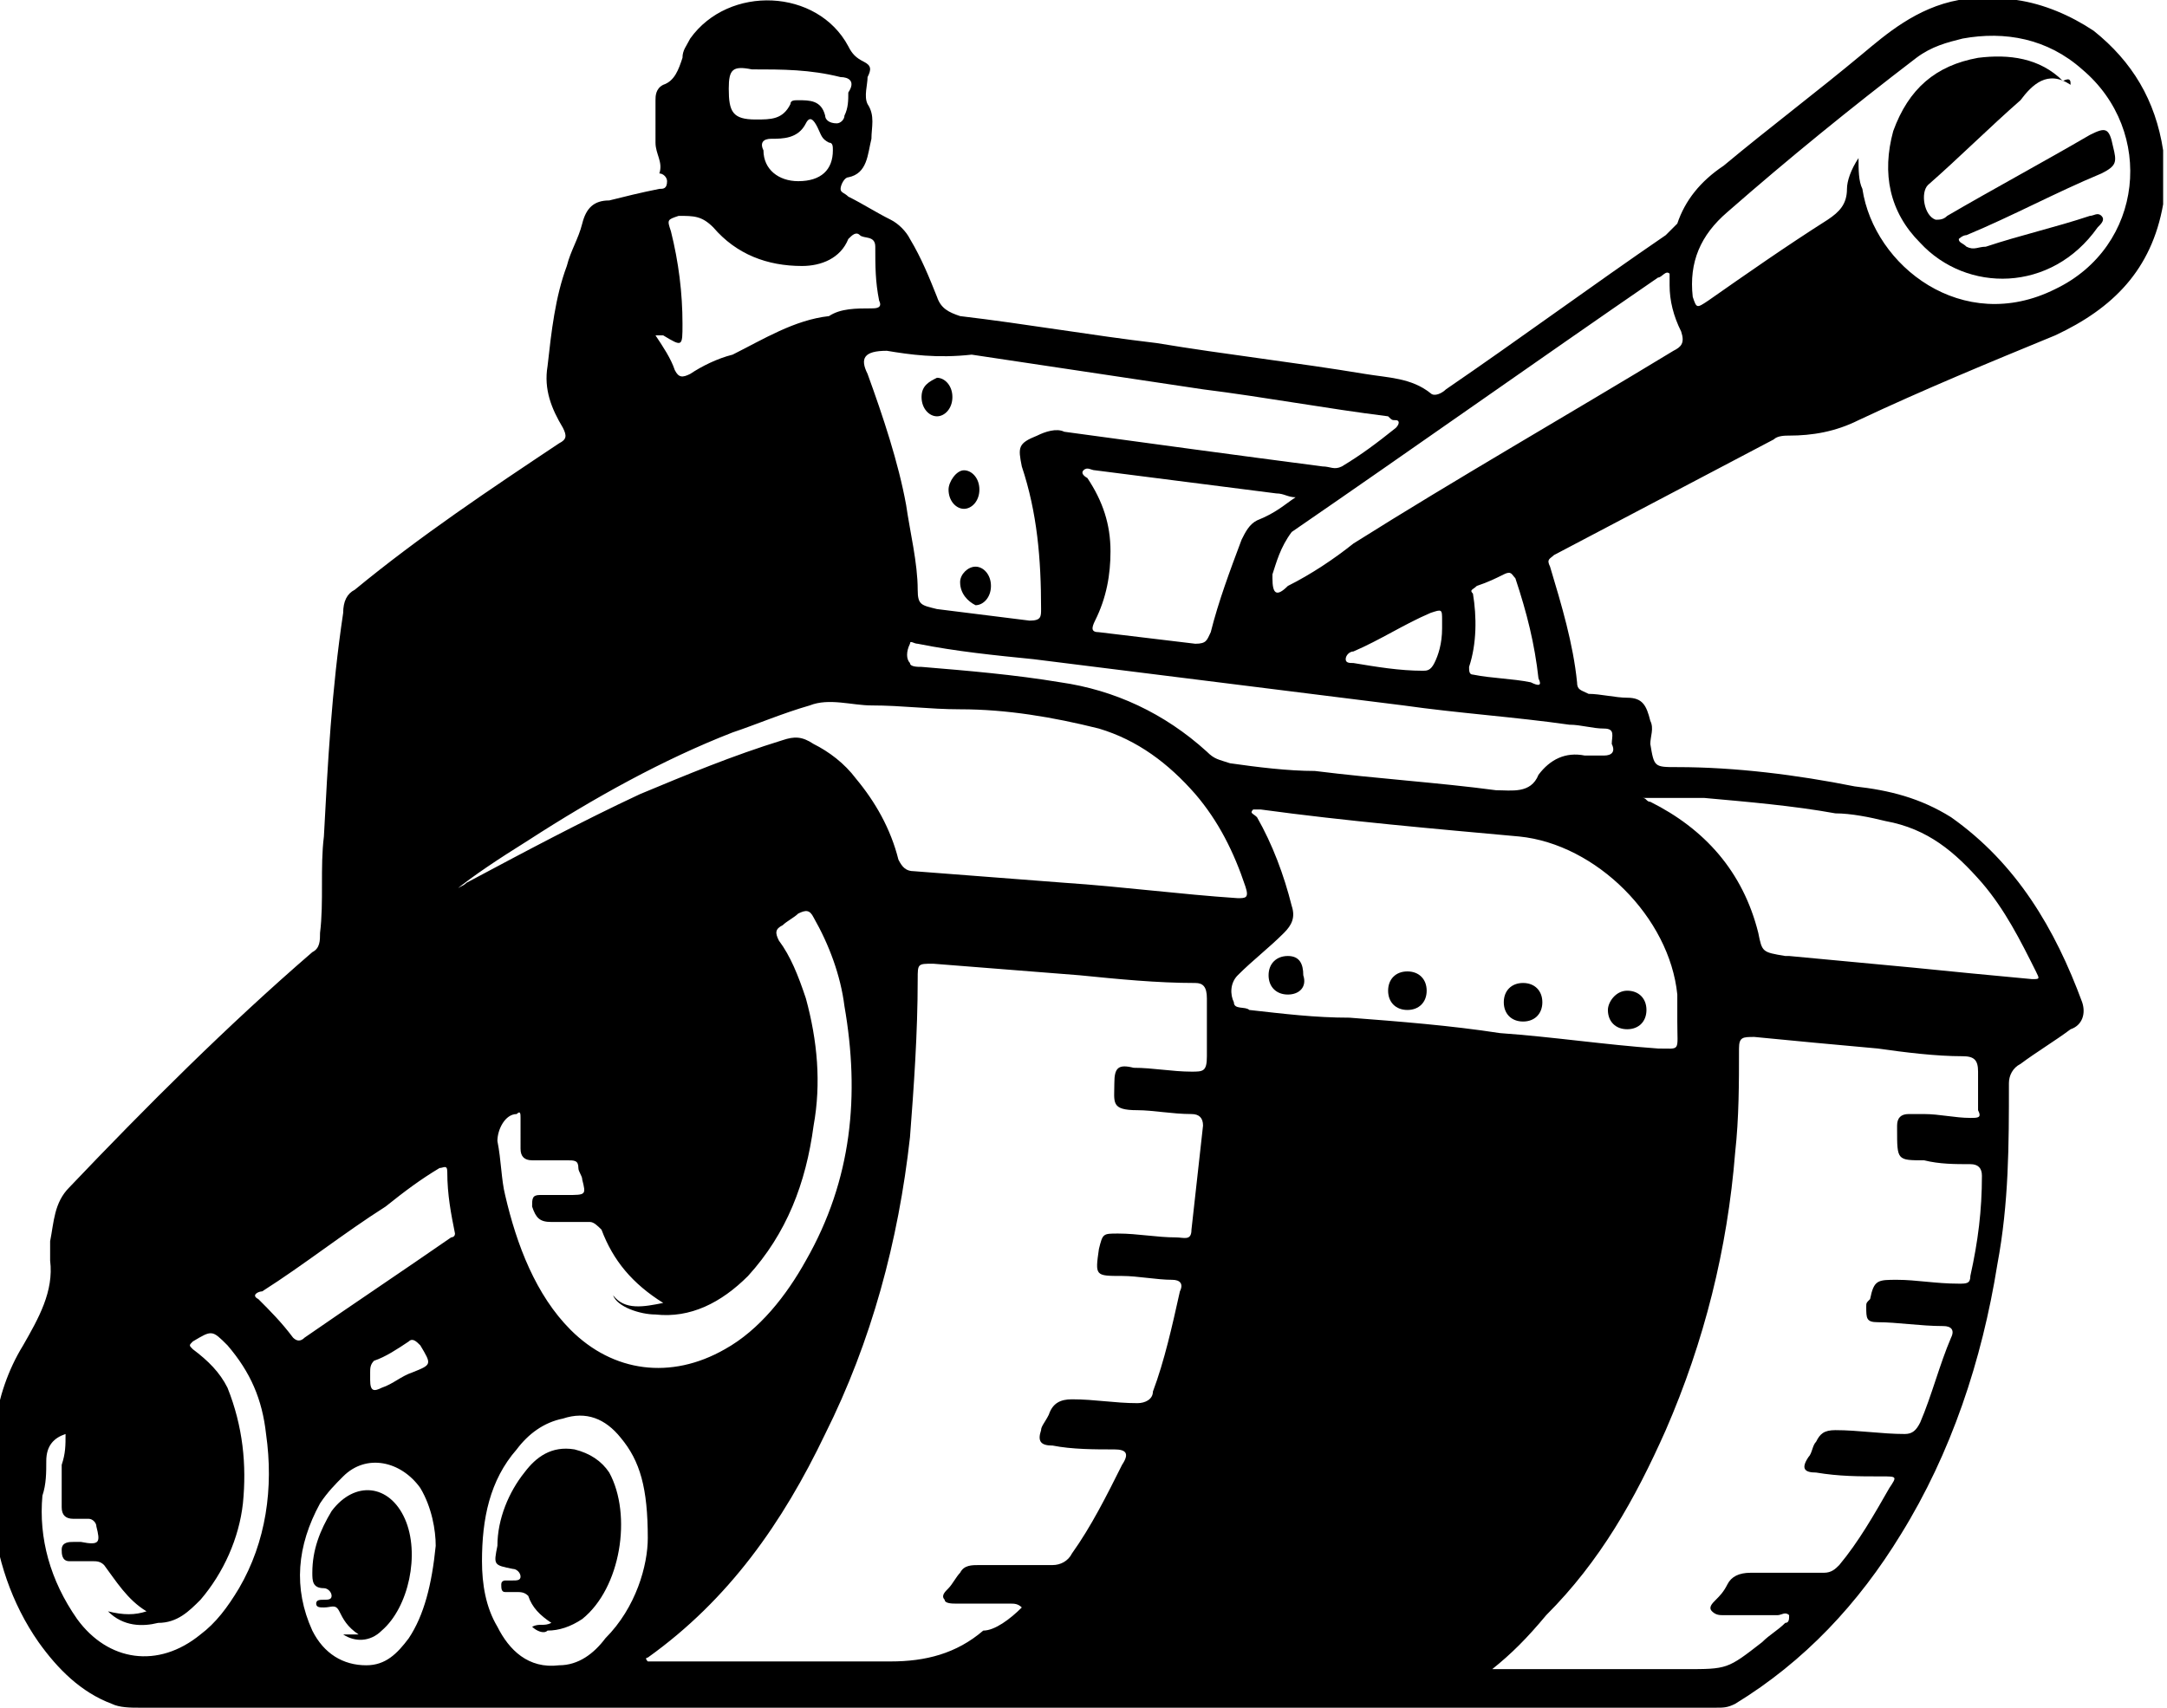 <svg version="1.1" id="Layer_1" xmlns="http://www.w3.org/2000/svg" x="0" y="0" viewBox="0 0 56.2 44.3" xml:space="preserve">
    <path fill="currentColor" class="st0" d="M50.8 0h1.5c.7.1 1.4.4 2 .8 1 .8 1.6 1.8 1.8 3.1v1.4C55.8 7 54.8 8 53.3 8.7c-1.7.7-3.4 1.4-5.1 2.2-.6.3-1.2.4-1.8.4-.1 0-.3 0-.4.1l-5.7 3c-.1.1-.2.1-.1.3.3 1 .6 2 .7 3 0 .2.1.2.3.3.3 0 .7.1 1 .1.4 0 .5.2.6.6.1.2 0 .4 0 .6.1.6.1.6.7.6 1.5 0 3.1.2 4.6.5.9.1 1.7.3 2.5.8 1.7 1.2 2.7 2.9 3.4 4.8.1.3 0 .6-.3.7-.4.3-.9.6-1.3.9-.2.1-.3.3-.3.5 0 1.6 0 3.1-.3 4.7-.4 2.5-1.2 4.9-2.5 7-1.1 1.8-2.5 3.3-4.3 4.4-.2.1-.3.1-.5.1H3.6c-.2 0-.5 0-.7-.1-.8-.3-1.4-.9-1.9-1.6-.7-1-1.1-2.2-1.2-3.4-.1-1.5 0-3 .8-4.3.4-.7.8-1.4.7-2.2v-.5c.1-.5.1-1 .5-1.4 2-2.1 4.1-4.2 6.3-6.1.2-.1.2-.3.2-.5.1-.8 0-1.7.1-2.5.1-1.9.2-3.8.5-5.8 0-.3.1-.5.3-.6 1.7-1.4 3.5-2.6 5.3-3.8.2-.1.2-.2.1-.4-.3-.5-.5-1-.4-1.6.1-.9.2-1.8.5-2.6.1-.4.3-.7.4-1.1.1-.4.3-.6.7-.6.4-.1.8-.2 1.3-.3.1 0 .2 0 .2-.2 0-.1-.1-.2-.2-.2.1-.3-.1-.5-.1-.8V2.6c0-.1 0-.3.2-.4.3-.1.4-.4.5-.7 0-.2.1-.3.2-.5 1-1.4 3.3-1.3 4.1.2.1.2.2.3.4.4.2.1.2.2.1.4 0 .2-.1.5 0 .7.2.3.1.6.1.9-.1.4-.1.9-.6 1-.1 0-.2.2-.2.3 0 .1.1.1.2.2.4.2.7.4 1.1.6.2.1.4.3.5.5.3.5.5 1 .7 1.5.1.3.3.4.6.5 1.7.2 3.4.5 5.1.7 1.8.3 3.6.5 5.4.8.6.1 1.2.1 1.7.5.1.1.3 0 .4-.1 1.9-1.3 3.8-2.7 5.7-4l.3-.3c.2-.6.6-1.1 1.2-1.5 1.2-1 2.4-1.9 3.6-2.9.6-.5 1.4-1.2 2.5-1.4zM26.5 41.7c-.1-.1-.2-.1-.3-.1h-1.4c-.1 0-.3 0-.3-.1-.1-.1 0-.2.1-.3.1-.1.2-.3.3-.4.1-.2.3-.2.5-.2h1.9c.2 0 .4-.1.5-.3.5-.7.9-1.5 1.3-2.3.2-.3.1-.4-.2-.4-.5 0-1.1 0-1.6-.1-.3 0-.4-.1-.3-.4 0-.1.1-.2.2-.4.1-.3.3-.4.6-.4.6 0 1.1.1 1.7.1.2 0 .4-.1.4-.3.3-.8.5-1.7.7-2.6.1-.2 0-.3-.2-.3-.4 0-.9-.1-1.3-.1-.7 0-.7 0-.6-.7.1-.4.1-.4.5-.4.5 0 1 .1 1.5.1.2 0 .4.1.4-.2l.3-2.7c0-.2-.1-.3-.3-.3-.5 0-1-.1-1.4-.1-.7 0-.6-.2-.6-.7 0-.4.1-.5.5-.4.5 0 1 .1 1.5.1.3 0 .4 0 .4-.4v-1.5c0-.3-.1-.4-.3-.4-1 0-2-.1-3-.2-1.3-.1-2.5-.2-3.8-.3-.4 0-.4 0-.4.4 0 1.4-.1 2.8-.2 4.1-.3 2.7-1 5.3-2.2 7.7-1.1 2.3-2.5 4.3-4.6 5.8 0 0-.1 0 0 .1h6.3c.9 0 1.7-.2 2.4-.8.3 0 .7-.3 1-.6zm12.2 1.6h5c1.1 0 1.1 0 2-.7.2-.2.4-.3.6-.5.1 0 .1-.1.1-.2-.1-.1-.2 0-.3 0h-1.4c-.1 0-.2 0-.3-.1-.1-.1 0-.2.1-.3.1-.1.2-.2.3-.4.1-.2.3-.3.6-.3h1.9c.2 0 .3-.1.4-.2.5-.6.9-1.3 1.3-2 .2-.3.2-.3-.2-.3-.6 0-1.1 0-1.7-.1-.3 0-.4-.1-.2-.4.1-.1.1-.3.2-.4.1-.2.2-.3.5-.3.6 0 1.2.1 1.8.1.2 0 .3-.1.4-.3.3-.7.5-1.5.8-2.2.1-.2 0-.3-.2-.3-.6 0-1.2-.1-1.7-.1-.3 0-.3-.1-.3-.4 0-.1 0-.1.1-.2.1-.5.2-.5.7-.5.5 0 1 .1 1.6.1.2 0 .3 0 .3-.2.2-.9.3-1.7.3-2.6 0-.2-.1-.3-.3-.3-.4 0-.8 0-1.2-.1-.7 0-.7 0-.7-.8v-.1c0-.2.1-.3.3-.3h.4c.4 0 .8.1 1.2.1.2 0 .3 0 .2-.2v-1c0-.3-.1-.4-.4-.4-.7 0-1.5-.1-2.2-.2-1.1-.1-2.2-.2-3.2-.3-.3 0-.4 0-.4.3 0 .9 0 1.8-.1 2.7-.2 2.5-.8 4.9-1.8 7.2-.8 1.8-1.7 3.4-3.1 4.8-.5.6-.9 1-1.4 1.4zm4.8-16.8v-.7c-.2-2-2.1-3.9-4.1-4.1-2.2-.2-4.5-.4-6.7-.7h-.2c-.1.1 0 .1.1.2.4.7.7 1.5.9 2.3.1.3 0 .5-.2.7-.4.4-.8.7-1.2 1.1-.2.2-.2.5-.1.7 0 .2.3.1.4.2.9.1 1.7.2 2.6.2 1.3.1 2.6.2 3.9.4 1.4.1 2.7.3 4.1.4.6 0 .5.1.5-.7zm-31.7-3.4c.1-.1.2-.1.3-.2 1.5-.8 3-1.6 4.5-2.3 1.2-.5 2.4-1 3.7-1.4.3-.1.5-.1.8.1.4.2.8.5 1.1.9.5.6.9 1.3 1.1 2.1.1.2.2.3.4.3l3.9.3c1.5.1 3 .3 4.5.4.2 0 .3 0 .2-.3-.3-.9-.7-1.7-1.3-2.4-.7-.8-1.5-1.4-2.5-1.7-1.2-.3-2.4-.5-3.6-.5-.8 0-1.5-.1-2.3-.1-.5 0-1.1-.2-1.6 0-.7.2-1.4.5-2 .7-1.8.7-3.6 1.7-5.3 2.8-.8.5-1.4.9-1.9 1.3zM23 9.1c-.6 0-.7.2-.5.6.4 1.1.8 2.3 1 3.4.1.7.3 1.5.3 2.2 0 .4.1.4.5.5l2.4.3c.3 0 .3-.1.3-.3 0-1.3-.1-2.5-.5-3.7-.1-.5-.1-.6.4-.8.2-.1.5-.2.7-.1 2.2.3 4.4.6 6.7.9.2 0 .3.1.5 0 .5-.3.9-.6 1.4-1 .1-.1.1-.2 0-.2s-.1 0-.2-.1c-1.6-.2-3.2-.5-4.8-.7l-6-.9c-.9.1-1.6 0-2.2-.1zm25.2-5c0 .3 0 .6.1.8.3 2 2.6 3.8 5 2.6 2.3-1.1 2.6-4.1.7-5.7-.9-.8-2-1-3.1-.8-.4.1-.8.2-1.2.5-1.7 1.3-3.3 2.6-4.9 4-.7.6-1 1.3-.9 2.2.1.3.1.3.4.1 1-.7 2-1.4 3.1-2.1.3-.2.5-.4.5-.8 0-.2.1-.5.3-.8zm-5.6 16.6c.1 0 .1.1.2.1 1.4.7 2.4 1.8 2.8 3.4.1.5.1.5.7.6h.1c1.1.1 2.1.2 3.2.3 1 .1 2 .2 3.1.3.2 0 .2 0 .1-.2-.4-.8-.8-1.6-1.4-2.3-.7-.8-1.4-1.4-2.5-1.6-.4-.1-.9-.2-1.3-.2-1.1-.2-2.3-.3-3.4-.4h-1.6zm-1.5-1.1h.5c.2 0 .3-.1.2-.3 0-.2.1-.4-.2-.4-.3 0-.6-.1-.9-.1-1.4-.2-2.9-.3-4.3-.5l-4.8-.6-4.8-.6c-1-.1-2-.2-3-.4-.1 0-.2-.1-.2 0-.1.2-.1.4 0 .5 0 .1.2.1.3.1 1.2.1 2.4.2 3.6.4 1.4.2 2.7.8 3.8 1.8.2.2.3.2.6.3.7.1 1.5.2 2.2.2 1.6.2 3.2.3 4.7.5.4 0 .9.1 1.1-.4.3-.4.7-.6 1.2-.5zM17.2 33.8c-.8-.5-1.3-1.1-1.6-1.9-.1-.1-.2-.2-.3-.2h-1c-.3 0-.4-.1-.5-.4 0-.2 0-.3.2-.3h.7c.5 0 .5 0 .4-.4 0-.1-.1-.2-.1-.3 0-.2-.1-.2-.3-.2h-.9c-.2 0-.3-.1-.3-.3V29c0-.1 0-.2-.1-.1-.3 0-.5.4-.5.7.1.5.1 1 .2 1.4.3 1.3.8 2.6 1.7 3.5 1.1 1.1 2.6 1.3 4 .5.9-.5 1.6-1.4 2.1-2.3 1.2-2.1 1.4-4.3 1-6.6-.1-.8-.4-1.6-.8-2.3-.1-.2-.2-.2-.4-.1-.1.1-.3.2-.4.3-.2.1-.2.2-.1.4.3.4.5.9.7 1.5.3 1.1.4 2.2.2 3.3-.2 1.5-.7 2.8-1.7 3.9-.7.7-1.5 1.1-2.4 1-.4 0-1-.2-1.1-.5.3.4.8.3 1.3.2zM33 14.9v.1c0 .4.1.5.4.2.6-.3 1.2-.7 1.7-1.1 2.7-1.7 5.5-3.3 8.3-5 .2-.1.3-.2.2-.5-.2-.4-.3-.8-.3-1.2v-.3c-.1-.1-.2.1-.3.1-3.2 2.2-6.3 4.4-9.5 6.6-.3.4-.4.8-.5 1.1zm.6-2c-.2 0-.3-.1-.5-.1-1.6-.2-3.1-.4-4.7-.6-.1 0-.2-.1-.3 0-.1.1.1.2.1.2.4.6.6 1.2.6 1.9 0 .6-.1 1.2-.4 1.8-.1.2-.1.3.1.3.8.1 1.7.2 2.5.3.3 0 .3-.1.4-.3.2-.8.5-1.6.8-2.4.1-.2.2-.4.4-.5.5-.2.7-.4 1-.6zM17 8.7c.2.3.4.6.5.9.1.2.2.2.4.1.3-.2.7-.4 1.1-.5.8-.4 1.6-.9 2.5-1 .3-.2.7-.2 1.1-.2.1 0 .3 0 .2-.2-.1-.5-.1-.9-.1-1.4 0-.3-.3-.2-.4-.3-.1-.1-.2 0-.3.1-.2.5-.7.7-1.2.7-.9 0-1.7-.3-2.3-1-.3-.3-.5-.3-.9-.3-.3.1-.3.1-.2.4.2.8.3 1.6.3 2.4 0 .6 0 .6-.5.3H17zM3.8 41.8c-.5-.3-.8-.8-1.1-1.2-.1-.1-.2-.1-.3-.1h-.6c-.2 0-.2-.2-.2-.3 0-.2.2-.2.3-.2h.2c.5.1.5 0 .4-.4 0-.1-.1-.2-.2-.2h-.4c-.2 0-.3-.1-.3-.3V38c.1-.3.1-.5.1-.8-.3.1-.5.3-.5.7 0 .3 0 .6-.1.9-.1 1.1.2 2.2.9 3.2.8 1.1 2.1 1.3 3.2.4.4-.3.7-.7 1-1.2.7-1.2.9-2.6.7-4-.1-.9-.4-1.6-1-2.3-.4-.4-.4-.4-.9-.1-.1.1-.1.1 0 .2.4.3.7.6.9 1 .4 1 .5 2 .4 3-.1.9-.5 1.8-1.1 2.5-.3.3-.6.6-1.1.6-.4.1-.9.1-1.3-.3.4.1.7.1 1 0zm13-1.9c0-1.3-.2-2-.7-2.6-.4-.5-.9-.7-1.5-.5-.5.1-.9.4-1.2.8-.7.8-.9 1.8-.9 2.9 0 .6.1 1.2.4 1.7.3.6.8 1.1 1.6 1 .5 0 .9-.3 1.2-.7.8-.8 1.1-1.9 1.1-2.6zm-5-7.9c-.1-.5-.2-1-.2-1.6 0-.2-.1-.1-.2-.1-.5.3-.9.6-1.4 1-1.1.7-2.1 1.5-3.2 2.2-.1 0-.3.1-.1.2.3.3.6.6.9 1 .1.1.2.1.3 0 1.3-.9 2.5-1.7 3.8-2.6 0 0 .1 0 .1-.1zm-.5 8.1c0-.4-.1-1-.4-1.5-.5-.7-1.4-.9-2-.3-.2.2-.4.4-.6.7-.6 1.1-.7 2.2-.2 3.3.3.6.8.9 1.4.9.5 0 .8-.3 1.1-.7.4-.6.6-1.4.7-2.4zm28.6-22.5c-.1-.9-.3-1.7-.6-2.6-.1-.1-.1-.2-.3-.1-.2.1-.4.2-.7.3-.1.1-.2.1-.1.2.1.6.1 1.3-.1 1.9 0 .1 0 .2.1.2.5.1 1 .1 1.5.2.2.1.3.1.2-.1zm-21-15.3c0 .6.1.8.7.8.4 0 .7 0 .9-.4 0-.1.1-.1.2-.1.3 0 .6 0 .7.4 0 .1.1.2.3.2.1 0 .2-.1.2-.2.1-.2.1-.4.1-.6.2-.3 0-.4-.2-.4-.8-.2-1.5-.2-2.3-.2-.5-.1-.6 0-.6.5zm18.5 14v-.2c0-.3 0-.3-.3-.2-.7.3-1.3.7-2 1-.1 0-.2.1-.2.2s.1.1.2.1c.6.1 1.2.2 1.8.2.1 0 .2 0 .3-.2.1-.2.2-.5.2-.9zM20.7 4.7c.6 0 .9-.3.9-.8 0-.1 0-.2-.1-.2-.2-.1-.2-.2-.3-.4-.1-.2-.2-.3-.3-.1-.2.4-.6.4-.9.4-.2 0-.3.1-.2.3 0 .5.4.8.9.8zM9.6 35.6v.2c0 .3.1.3.3.2.3-.1.5-.3.8-.4.5-.2.5-.2.2-.7-.1-.1-.2-.2-.3-.1-.3.2-.6.4-.9.5-.1.1-.1.2-.1.3z"/>
    <path class="st0" d="M42.2 26.7c-.3 0-.5-.2-.5-.5 0-.2.2-.5.5-.5s.5.2.5.5-.2.5-.5.5zM39.5 25.5c.3 0 .5.2.5.5s-.2.5-.5.5-.5-.2-.5-.5.2-.5.5-.5zM36.5 25.2c.3 0 .5.2.5.5s-.2.5-.5.5-.5-.2-.5-.5.2-.5.5-.5zM33.4 25.8c-.3 0-.5-.2-.5-.5s.2-.5.5-.5.4.2.4.5c.1.3-.1.5-.4.5zM24.9 15.1c0-.2.2-.4.4-.4s.4.2.4.5-.2.5-.4.5c-.2-.1-.4-.3-.4-.6zM25.4 12.7c0 .3-.2.5-.4.5s-.4-.2-.4-.5c0-.2.2-.5.4-.5s.4.2.4.5zM23.9 10.3c0-.3.2-.4.4-.5.2 0 .4.2.4.5s-.2.5-.4.5-.4-.2-.4-.5zM53.7 2.2c-.6-.4-1 0-1.3.4-.8.7-1.6 1.5-2.4 2.2-.2.2-.1.8.2.9.1 0 .2 0 .3-.1 1.2-.7 2.5-1.4 3.7-2.1.4-.2.5-.2.6.3.1.4.1.5-.3.7-1.2.5-2.3 1.1-3.5 1.6-.1 0-.2.1-.2.1 0 .1.1.1.2.2.2.1.3 0 .5 0 .9-.3 1.8-.5 2.7-.8.1 0 .2-.1.3 0 .1.1 0 .2-.1.3-1.2 1.7-3.4 1.7-4.6.4-.8-.8-1-1.8-.7-2.9.4-1.1 1.1-1.7 2.2-1.9.8-.1 1.6 0 2.2.6.2-.1.2 0 .2.1zM13.8 42.2c.2-.1.3 0 .5-.1-.3-.2-.5-.4-.6-.7-.1-.1-.2-.1-.3-.1h-.3c-.1 0-.1-.1-.1-.2s.1-.1.1-.1h.2c.1 0 .2 0 .2-.1s-.1-.2-.2-.2c-.5-.1-.5-.1-.4-.6 0-.7.3-1.4.7-1.9.3-.4.7-.7 1.3-.6.4.1.7.3.9.6.6 1.1.3 3-.7 3.8-.3.2-.6.3-.9.3-.1.1-.3 0-.4-.1zM8.9 42.4h.4c-.3-.2-.4-.4-.5-.6-.1-.2-.2-.1-.4-.1-.1 0-.2 0-.2-.1s.1-.1.2-.1.2 0 .2-.1-.1-.2-.2-.2c-.3 0-.3-.2-.3-.4 0-.6.2-1.1.5-1.6.6-.8 1.5-.7 1.9.2.4.9.1 2.3-.6 2.9-.3.3-.7.3-1 .1z"/>
</svg>

